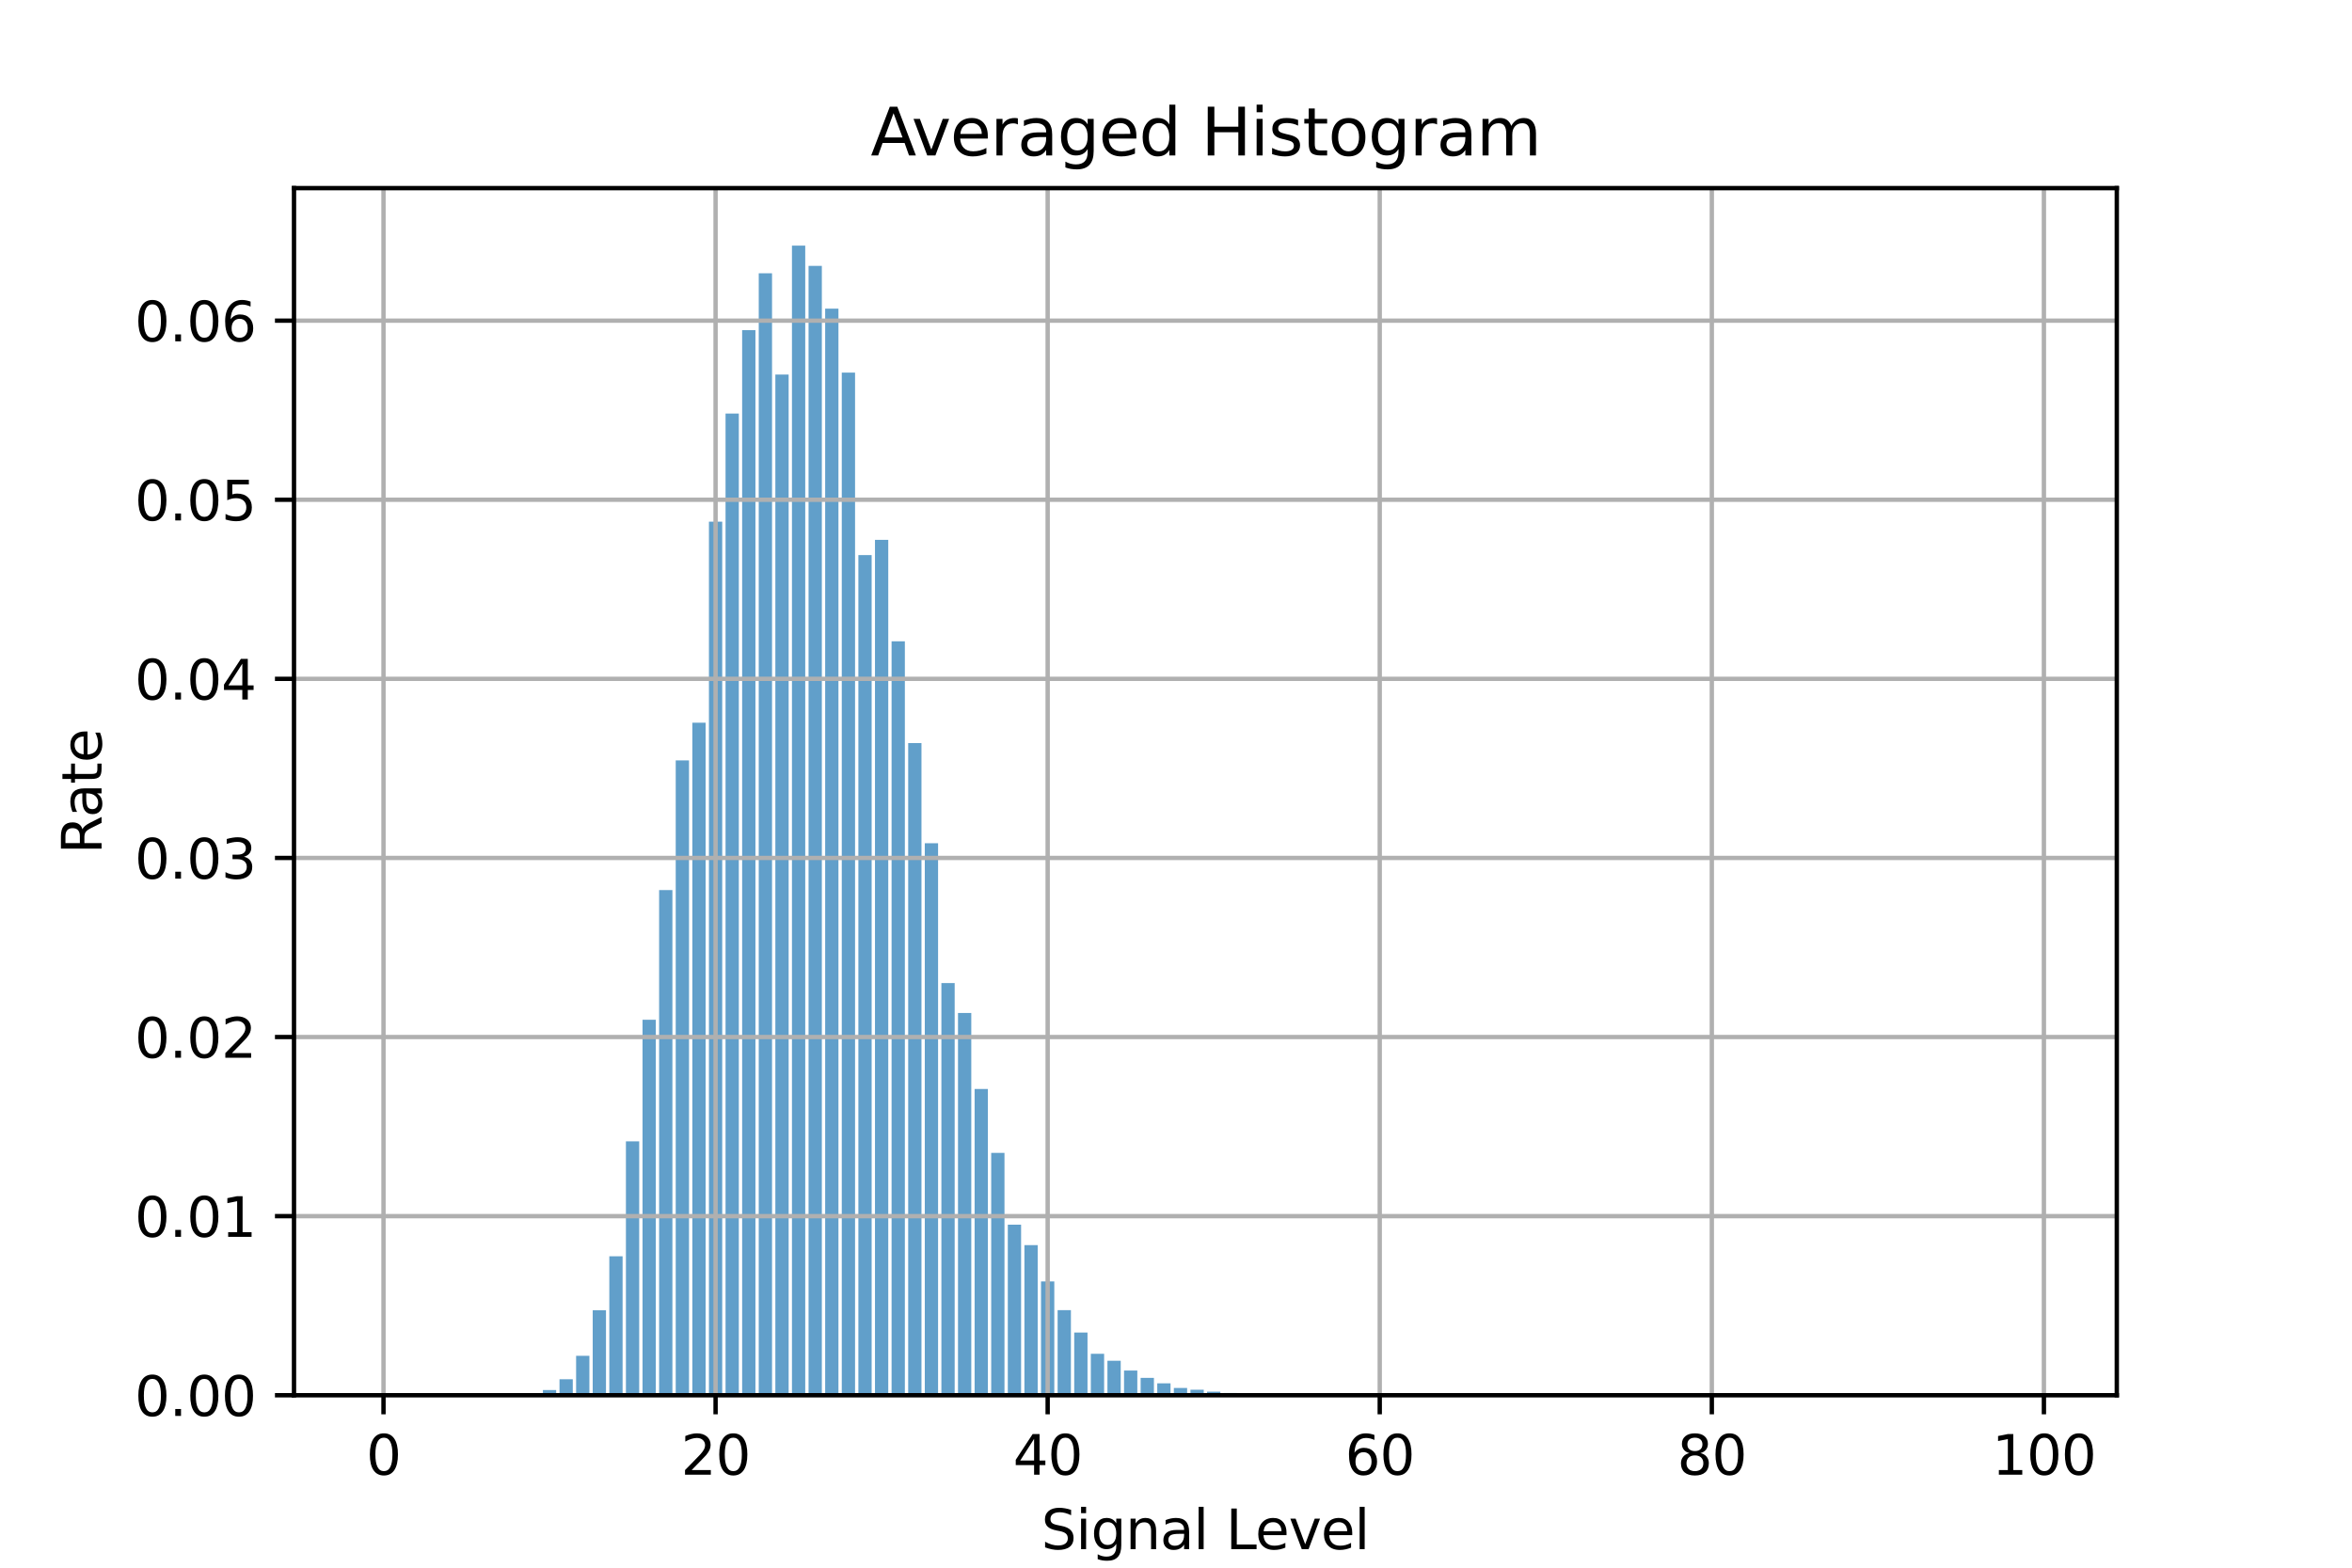 <?xml version="1.0" encoding="utf-8" standalone="no"?>
<!DOCTYPE svg PUBLIC "-//W3C//DTD SVG 1.1//EN"
  "http://www.w3.org/Graphics/SVG/1.1/DTD/svg11.dtd">
<svg xmlns:xlink="http://www.w3.org/1999/xlink" width="432pt" height="288pt" viewBox="0 0 432 288" xmlns="http://www.w3.org/2000/svg" version="1.1">
 <defs>
  <style type="text/css">*{stroke-linejoin: round; stroke-linecap: butt}</style>
 </defs>
 <g id="figure_1">
  <g id="patch_1">
   <path d="M 0 288 
L 432 288 
L 432 0 
L 0 0 
z
" style="fill: #ffffff"/>
  </g>
  <g id="axes_1">
   <g id="patch_2">
    <path d="M 54 256.32 
L 388.8 256.32 
L 388.8 34.56 
L 54 34.56 
z
" style="fill: #ffffff"/>
   </g>
   <g id="patch_3">
    <path d="M 69.218 256.32 
L 71.658 256.32 
L 71.658 256.32 
L 69.218 256.32 
z
" clip-path="url(#p50da5d1c3e)" style="fill: #1f77b4; opacity: 0.7"/>
   </g>
   <g id="patch_4">
    <path d="M 72.268 256.32 
L 74.708 256.32 
L 74.708 256.32 
L 72.268 256.32 
z
" clip-path="url(#p50da5d1c3e)" style="fill: #1f77b4; opacity: 0.7"/>
   </g>
   <g id="patch_5">
    <path d="M 75.318 256.32 
L 77.757 256.32 
L 77.757 256.32 
L 75.318 256.32 
z
" clip-path="url(#p50da5d1c3e)" style="fill: #1f77b4; opacity: 0.7"/>
   </g>
   <g id="patch_6">
    <path d="M 78.367 256.32 
L 80.807 256.32 
L 80.807 256.32 
L 78.367 256.32 
z
" clip-path="url(#p50da5d1c3e)" style="fill: #1f77b4; opacity: 0.7"/>
   </g>
   <g id="patch_7">
    <path d="M 81.417 256.32 
L 83.857 256.32 
L 83.857 256.32 
L 81.417 256.32 
z
" clip-path="url(#p50da5d1c3e)" style="fill: #1f77b4; opacity: 0.7"/>
   </g>
   <g id="patch_8">
    <path d="M 84.467 256.32 
L 86.907 256.32 
L 86.907 256.32 
L 84.467 256.32 
z
" clip-path="url(#p50da5d1c3e)" style="fill: #1f77b4; opacity: 0.7"/>
   </g>
   <g id="patch_9">
    <path d="M 87.517 256.32 
L 89.956 256.32 
L 89.956 256.32 
L 87.517 256.32 
z
" clip-path="url(#p50da5d1c3e)" style="fill: #1f77b4; opacity: 0.7"/>
   </g>
   <g id="patch_10">
    <path d="M 90.566 256.32 
L 93.006 256.32 
L 93.006 256.318 
L 90.566 256.318 
z
" clip-path="url(#p50da5d1c3e)" style="fill: #1f77b4; opacity: 0.7"/>
   </g>
   <g id="patch_11">
    <path d="M 93.616 256.32 
L 96.056 256.32 
L 96.056 256.285 
L 93.616 256.285 
z
" clip-path="url(#p50da5d1c3e)" style="fill: #1f77b4; opacity: 0.7"/>
   </g>
   <g id="patch_12">
    <path d="M 96.666 256.32 
L 99.106 256.32 
L 99.106 256.125 
L 96.666 256.125 
z
" clip-path="url(#p50da5d1c3e)" style="fill: #1f77b4; opacity: 0.7"/>
   </g>
   <g id="patch_13">
    <path d="M 99.716 256.32 
L 102.155 256.32 
L 102.155 255.364 
L 99.716 255.364 
z
" clip-path="url(#p50da5d1c3e)" style="fill: #1f77b4; opacity: 0.7"/>
   </g>
   <g id="patch_14">
    <path d="M 102.765 256.32 
L 105.205 256.32 
L 105.205 253.386 
L 102.765 253.386 
z
" clip-path="url(#p50da5d1c3e)" style="fill: #1f77b4; opacity: 0.7"/>
   </g>
   <g id="patch_15">
    <path d="M 105.815 256.32 
L 108.255 256.32 
L 108.255 249.07 
L 105.815 249.07 
z
" clip-path="url(#p50da5d1c3e)" style="fill: #1f77b4; opacity: 0.7"/>
   </g>
   <g id="patch_16">
    <path d="M 108.865 256.32 
L 111.305 256.32 
L 111.305 240.708 
L 108.865 240.708 
z
" clip-path="url(#p50da5d1c3e)" style="fill: #1f77b4; opacity: 0.7"/>
   </g>
   <g id="patch_17">
    <path d="M 111.914 256.32 
L 114.354 256.32 
L 114.354 230.793 
L 111.914 230.793 
z
" clip-path="url(#p50da5d1c3e)" style="fill: #1f77b4; opacity: 0.7"/>
   </g>
   <g id="patch_18">
    <path d="M 114.964 256.32 
L 117.404 256.32 
L 117.404 209.677 
L 114.964 209.677 
z
" clip-path="url(#p50da5d1c3e)" style="fill: #1f77b4; opacity: 0.7"/>
   </g>
   <g id="patch_19">
    <path d="M 118.014 256.32 
L 120.454 256.32 
L 120.454 187.334 
L 118.014 187.334 
z
" clip-path="url(#p50da5d1c3e)" style="fill: #1f77b4; opacity: 0.7"/>
   </g>
   <g id="patch_20">
    <path d="M 121.064 256.32 
L 123.503 256.32 
L 123.503 163.514 
L 121.064 163.514 
z
" clip-path="url(#p50da5d1c3e)" style="fill: #1f77b4; opacity: 0.7"/>
   </g>
   <g id="patch_21">
    <path d="M 124.113 256.32 
L 126.553 256.32 
L 126.553 139.687 
L 124.113 139.687 
z
" clip-path="url(#p50da5d1c3e)" style="fill: #1f77b4; opacity: 0.7"/>
   </g>
   <g id="patch_22">
    <path d="M 127.163 256.32 
L 129.603 256.32 
L 129.603 132.769 
L 127.163 132.769 
z
" clip-path="url(#p50da5d1c3e)" style="fill: #1f77b4; opacity: 0.7"/>
   </g>
   <g id="patch_23">
    <path d="M 130.213 256.32 
L 132.653 256.32 
L 132.653 95.834 
L 130.213 95.834 
z
" clip-path="url(#p50da5d1c3e)" style="fill: #1f77b4; opacity: 0.7"/>
   </g>
   <g id="patch_24">
    <path d="M 133.263 256.32 
L 135.702 256.32 
L 135.702 75.969 
L 133.263 75.969 
z
" clip-path="url(#p50da5d1c3e)" style="fill: #1f77b4; opacity: 0.7"/>
   </g>
   <g id="patch_25">
    <path d="M 136.312 256.32 
L 138.752 256.32 
L 138.752 60.649 
L 136.312 60.649 
z
" clip-path="url(#p50da5d1c3e)" style="fill: #1f77b4; opacity: 0.7"/>
   </g>
   <g id="patch_26">
    <path d="M 139.362 256.32 
L 141.802 256.32 
L 141.802 50.206 
L 139.362 50.206 
z
" clip-path="url(#p50da5d1c3e)" style="fill: #1f77b4; opacity: 0.7"/>
   </g>
   <g id="patch_27">
    <path d="M 142.412 256.32 
L 144.852 256.32 
L 144.852 68.814 
L 142.412 68.814 
z
" clip-path="url(#p50da5d1c3e)" style="fill: #1f77b4; opacity: 0.7"/>
   </g>
   <g id="patch_28">
    <path d="M 145.462 256.32 
L 147.901 256.32 
L 147.901 45.12 
L 145.462 45.12 
z
" clip-path="url(#p50da5d1c3e)" style="fill: #1f77b4; opacity: 0.7"/>
   </g>
   <g id="patch_29">
    <path d="M 148.511 256.32 
L 150.951 256.32 
L 150.951 48.841 
L 148.511 48.841 
z
" clip-path="url(#p50da5d1c3e)" style="fill: #1f77b4; opacity: 0.7"/>
   </g>
   <g id="patch_30">
    <path d="M 151.561 256.32 
L 154.001 256.32 
L 154.001 56.699 
L 151.561 56.699 
z
" clip-path="url(#p50da5d1c3e)" style="fill: #1f77b4; opacity: 0.7"/>
   </g>
   <g id="patch_31">
    <path d="M 154.611 256.32 
L 157.051 256.32 
L 157.051 68.449 
L 154.611 68.449 
z
" clip-path="url(#p50da5d1c3e)" style="fill: #1f77b4; opacity: 0.7"/>
   </g>
   <g id="patch_32">
    <path d="M 157.661 256.32 
L 160.1 256.32 
L 160.1 101.98 
L 157.661 101.98 
z
" clip-path="url(#p50da5d1c3e)" style="fill: #1f77b4; opacity: 0.7"/>
   </g>
   <g id="patch_33">
    <path d="M 160.71 256.32 
L 163.15 256.32 
L 163.15 99.181 
L 160.71 99.181 
z
" clip-path="url(#p50da5d1c3e)" style="fill: #1f77b4; opacity: 0.7"/>
   </g>
   <g id="patch_34">
    <path d="M 163.76 256.32 
L 166.2 256.32 
L 166.2 117.818 
L 163.76 117.818 
z
" clip-path="url(#p50da5d1c3e)" style="fill: #1f77b4; opacity: 0.7"/>
   </g>
   <g id="patch_35">
    <path d="M 166.81 256.32 
L 169.25 256.32 
L 169.25 136.509 
L 166.81 136.509 
z
" clip-path="url(#p50da5d1c3e)" style="fill: #1f77b4; opacity: 0.7"/>
   </g>
   <g id="patch_36">
    <path d="M 169.859 256.32 
L 172.299 256.32 
L 172.299 154.906 
L 169.859 154.906 
z
" clip-path="url(#p50da5d1c3e)" style="fill: #1f77b4; opacity: 0.7"/>
   </g>
   <g id="patch_37">
    <path d="M 172.909 256.32 
L 175.349 256.32 
L 175.349 180.594 
L 172.909 180.594 
z
" clip-path="url(#p50da5d1c3e)" style="fill: #1f77b4; opacity: 0.7"/>
   </g>
   <g id="patch_38">
    <path d="M 175.959 256.32 
L 178.399 256.32 
L 178.399 186.094 
L 175.959 186.094 
z
" clip-path="url(#p50da5d1c3e)" style="fill: #1f77b4; opacity: 0.7"/>
   </g>
   <g id="patch_39">
    <path d="M 179.009 256.32 
L 181.448 256.32 
L 181.448 200.054 
L 179.009 200.054 
z
" clip-path="url(#p50da5d1c3e)" style="fill: #1f77b4; opacity: 0.7"/>
   </g>
   <g id="patch_40">
    <path d="M 182.058 256.32 
L 184.498 256.32 
L 184.498 211.798 
L 182.058 211.798 
z
" clip-path="url(#p50da5d1c3e)" style="fill: #1f77b4; opacity: 0.7"/>
   </g>
   <g id="patch_41">
    <path d="M 185.108 256.32 
L 187.548 256.32 
L 187.548 224.988 
L 185.108 224.988 
z
" clip-path="url(#p50da5d1c3e)" style="fill: #1f77b4; opacity: 0.7"/>
   </g>
   <g id="patch_42">
    <path d="M 188.158 256.32 
L 190.598 256.32 
L 190.598 228.741 
L 188.158 228.741 
z
" clip-path="url(#p50da5d1c3e)" style="fill: #1f77b4; opacity: 0.7"/>
   </g>
   <g id="patch_43">
    <path d="M 191.208 256.32 
L 193.647 256.32 
L 193.647 235.408 
L 191.208 235.408 
z
" clip-path="url(#p50da5d1c3e)" style="fill: #1f77b4; opacity: 0.7"/>
   </g>
   <g id="patch_44">
    <path d="M 194.257 256.32 
L 196.697 256.32 
L 196.697 240.686 
L 194.257 240.686 
z
" clip-path="url(#p50da5d1c3e)" style="fill: #1f77b4; opacity: 0.7"/>
   </g>
   <g id="patch_45">
    <path d="M 197.307 256.32 
L 199.747 256.32 
L 199.747 244.798 
L 197.307 244.798 
z
" clip-path="url(#p50da5d1c3e)" style="fill: #1f77b4; opacity: 0.7"/>
   </g>
   <g id="patch_46">
    <path d="M 200.357 256.32 
L 202.797 256.32 
L 202.797 248.707 
L 200.357 248.707 
z
" clip-path="url(#p50da5d1c3e)" style="fill: #1f77b4; opacity: 0.7"/>
   </g>
   <g id="patch_47">
    <path d="M 203.407 256.32 
L 205.846 256.32 
L 205.846 249.988 
L 203.407 249.988 
z
" clip-path="url(#p50da5d1c3e)" style="fill: #1f77b4; opacity: 0.7"/>
   </g>
   <g id="patch_48">
    <path d="M 206.456 256.32 
L 208.896 256.32 
L 208.896 251.784 
L 206.456 251.784 
z
" clip-path="url(#p50da5d1c3e)" style="fill: #1f77b4; opacity: 0.7"/>
   </g>
   <g id="patch_49">
    <path d="M 209.506 256.32 
L 211.946 256.32 
L 211.946 253.125 
L 209.506 253.125 
z
" clip-path="url(#p50da5d1c3e)" style="fill: #1f77b4; opacity: 0.7"/>
   </g>
   <g id="patch_50">
    <path d="M 212.556 256.32 
L 214.996 256.32 
L 214.996 254.129 
L 212.556 254.129 
z
" clip-path="url(#p50da5d1c3e)" style="fill: #1f77b4; opacity: 0.7"/>
   </g>
   <g id="patch_51">
    <path d="M 215.606 256.32 
L 218.045 256.32 
L 218.045 254.981 
L 215.606 254.981 
z
" clip-path="url(#p50da5d1c3e)" style="fill: #1f77b4; opacity: 0.7"/>
   </g>
   <g id="patch_52">
    <path d="M 218.655 256.32 
L 221.095 256.32 
L 221.095 255.305 
L 218.655 255.305 
z
" clip-path="url(#p50da5d1c3e)" style="fill: #1f77b4; opacity: 0.7"/>
   </g>
   <g id="patch_53">
    <path d="M 221.705 256.32 
L 224.145 256.32 
L 224.145 255.666 
L 221.705 255.666 
z
" clip-path="url(#p50da5d1c3e)" style="fill: #1f77b4; opacity: 0.7"/>
   </g>
   <g id="patch_54">
    <path d="M 224.755 256.32 
L 227.194 256.32 
L 227.194 255.905 
L 224.755 255.905 
z
" clip-path="url(#p50da5d1c3e)" style="fill: #1f77b4; opacity: 0.7"/>
   </g>
   <g id="patch_55">
    <path d="M 227.804 256.32 
L 230.244 256.32 
L 230.244 256.067 
L 227.804 256.067 
z
" clip-path="url(#p50da5d1c3e)" style="fill: #1f77b4; opacity: 0.7"/>
   </g>
   <g id="patch_56">
    <path d="M 230.854 256.32 
L 233.294 256.32 
L 233.294 256.183 
L 230.854 256.183 
z
" clip-path="url(#p50da5d1c3e)" style="fill: #1f77b4; opacity: 0.7"/>
   </g>
   <g id="patch_57">
    <path d="M 233.904 256.32 
L 236.344 256.32 
L 236.344 256.225 
L 233.904 256.225 
z
" clip-path="url(#p50da5d1c3e)" style="fill: #1f77b4; opacity: 0.7"/>
   </g>
   <g id="patch_58">
    <path d="M 236.954 256.32 
L 239.393 256.32 
L 239.393 256.267 
L 236.954 256.267 
z
" clip-path="url(#p50da5d1c3e)" style="fill: #1f77b4; opacity: 0.7"/>
   </g>
   <g id="patch_59">
    <path d="M 240.003 256.32 
L 242.443 256.32 
L 242.443 256.291 
L 240.003 256.291 
z
" clip-path="url(#p50da5d1c3e)" style="fill: #1f77b4; opacity: 0.7"/>
   </g>
   <g id="patch_60">
    <path d="M 243.053 256.32 
L 245.493 256.32 
L 245.493 256.305 
L 243.053 256.305 
z
" clip-path="url(#p50da5d1c3e)" style="fill: #1f77b4; opacity: 0.7"/>
   </g>
   <g id="patch_61">
    <path d="M 246.103 256.32 
L 248.543 256.32 
L 248.543 256.313 
L 246.103 256.313 
z
" clip-path="url(#p50da5d1c3e)" style="fill: #1f77b4; opacity: 0.7"/>
   </g>
   <g id="patch_62">
    <path d="M 249.153 256.32 
L 251.592 256.32 
L 251.592 256.316 
L 249.153 256.316 
z
" clip-path="url(#p50da5d1c3e)" style="fill: #1f77b4; opacity: 0.7"/>
   </g>
   <g id="patch_63">
    <path d="M 252.202 256.32 
L 254.642 256.32 
L 254.642 256.318 
L 252.202 256.318 
z
" clip-path="url(#p50da5d1c3e)" style="fill: #1f77b4; opacity: 0.7"/>
   </g>
   <g id="patch_64">
    <path d="M 255.252 256.32 
L 257.692 256.32 
L 257.692 256.32 
L 255.252 256.32 
z
" clip-path="url(#p50da5d1c3e)" style="fill: #1f77b4; opacity: 0.7"/>
   </g>
   <g id="patch_65">
    <path d="M 258.302 256.32 
L 260.742 256.32 
L 260.742 256.32 
L 258.302 256.32 
z
" clip-path="url(#p50da5d1c3e)" style="fill: #1f77b4; opacity: 0.7"/>
   </g>
   <g id="patch_66">
    <path d="M 261.352 256.32 
L 263.791 256.32 
L 263.791 256.32 
L 261.352 256.32 
z
" clip-path="url(#p50da5d1c3e)" style="fill: #1f77b4; opacity: 0.7"/>
   </g>
   <g id="patch_67">
    <path d="M 264.401 256.32 
L 266.841 256.32 
L 266.841 256.32 
L 264.401 256.32 
z
" clip-path="url(#p50da5d1c3e)" style="fill: #1f77b4; opacity: 0.7"/>
   </g>
   <g id="patch_68">
    <path d="M 267.451 256.32 
L 269.891 256.32 
L 269.891 256.32 
L 267.451 256.32 
z
" clip-path="url(#p50da5d1c3e)" style="fill: #1f77b4; opacity: 0.7"/>
   </g>
   <g id="patch_69">
    <path d="M 270.501 256.32 
L 272.941 256.32 
L 272.941 256.32 
L 270.501 256.32 
z
" clip-path="url(#p50da5d1c3e)" style="fill: #1f77b4; opacity: 0.7"/>
   </g>
   <g id="patch_70">
    <path d="M 273.55 256.32 
L 275.99 256.32 
L 275.99 256.32 
L 273.55 256.32 
z
" clip-path="url(#p50da5d1c3e)" style="fill: #1f77b4; opacity: 0.7"/>
   </g>
   <g id="patch_71">
    <path d="M 276.6 256.32 
L 279.04 256.32 
L 279.04 256.32 
L 276.6 256.32 
z
" clip-path="url(#p50da5d1c3e)" style="fill: #1f77b4; opacity: 0.7"/>
   </g>
   <g id="patch_72">
    <path d="M 279.65 256.32 
L 282.09 256.32 
L 282.09 256.32 
L 279.65 256.32 
z
" clip-path="url(#p50da5d1c3e)" style="fill: #1f77b4; opacity: 0.7"/>
   </g>
   <g id="patch_73">
    <path d="M 282.7 256.32 
L 285.139 256.32 
L 285.139 256.32 
L 282.7 256.32 
z
" clip-path="url(#p50da5d1c3e)" style="fill: #1f77b4; opacity: 0.7"/>
   </g>
   <g id="patch_74">
    <path d="M 285.749 256.32 
L 288.189 256.32 
L 288.189 256.32 
L 285.749 256.32 
z
" clip-path="url(#p50da5d1c3e)" style="fill: #1f77b4; opacity: 0.7"/>
   </g>
   <g id="patch_75">
    <path d="M 288.799 256.32 
L 291.239 256.32 
L 291.239 256.32 
L 288.799 256.32 
z
" clip-path="url(#p50da5d1c3e)" style="fill: #1f77b4; opacity: 0.7"/>
   </g>
   <g id="patch_76">
    <path d="M 291.849 256.32 
L 294.289 256.32 
L 294.289 256.32 
L 291.849 256.32 
z
" clip-path="url(#p50da5d1c3e)" style="fill: #1f77b4; opacity: 0.7"/>
   </g>
   <g id="patch_77">
    <path d="M 294.899 256.32 
L 297.338 256.32 
L 297.338 256.32 
L 294.899 256.32 
z
" clip-path="url(#p50da5d1c3e)" style="fill: #1f77b4; opacity: 0.7"/>
   </g>
   <g id="patch_78">
    <path d="M 297.948 256.32 
L 300.388 256.32 
L 300.388 256.32 
L 297.948 256.32 
z
" clip-path="url(#p50da5d1c3e)" style="fill: #1f77b4; opacity: 0.7"/>
   </g>
   <g id="patch_79">
    <path d="M 300.998 256.32 
L 303.438 256.32 
L 303.438 256.32 
L 300.998 256.32 
z
" clip-path="url(#p50da5d1c3e)" style="fill: #1f77b4; opacity: 0.7"/>
   </g>
   <g id="patch_80">
    <path d="M 304.048 256.32 
L 306.488 256.32 
L 306.488 256.32 
L 304.048 256.32 
z
" clip-path="url(#p50da5d1c3e)" style="fill: #1f77b4; opacity: 0.7"/>
   </g>
   <g id="patch_81">
    <path d="M 307.098 256.32 
L 309.537 256.32 
L 309.537 256.32 
L 307.098 256.32 
z
" clip-path="url(#p50da5d1c3e)" style="fill: #1f77b4; opacity: 0.7"/>
   </g>
   <g id="patch_82">
    <path d="M 310.147 256.32 
L 312.587 256.32 
L 312.587 256.32 
L 310.147 256.32 
z
" clip-path="url(#p50da5d1c3e)" style="fill: #1f77b4; opacity: 0.7"/>
   </g>
   <g id="patch_83">
    <path d="M 313.197 256.32 
L 315.637 256.32 
L 315.637 256.32 
L 313.197 256.32 
z
" clip-path="url(#p50da5d1c3e)" style="fill: #1f77b4; opacity: 0.7"/>
   </g>
   <g id="patch_84">
    <path d="M 316.247 256.32 
L 318.687 256.32 
L 318.687 256.32 
L 316.247 256.32 
z
" clip-path="url(#p50da5d1c3e)" style="fill: #1f77b4; opacity: 0.7"/>
   </g>
   <g id="patch_85">
    <path d="M 319.297 256.32 
L 321.736 256.32 
L 321.736 256.32 
L 319.297 256.32 
z
" clip-path="url(#p50da5d1c3e)" style="fill: #1f77b4; opacity: 0.7"/>
   </g>
   <g id="patch_86">
    <path d="M 322.346 256.32 
L 324.786 256.32 
L 324.786 256.32 
L 322.346 256.32 
z
" clip-path="url(#p50da5d1c3e)" style="fill: #1f77b4; opacity: 0.7"/>
   </g>
   <g id="patch_87">
    <path d="M 325.396 256.32 
L 327.836 256.32 
L 327.836 256.32 
L 325.396 256.32 
z
" clip-path="url(#p50da5d1c3e)" style="fill: #1f77b4; opacity: 0.7"/>
   </g>
   <g id="patch_88">
    <path d="M 328.446 256.32 
L 330.886 256.32 
L 330.886 256.32 
L 328.446 256.32 
z
" clip-path="url(#p50da5d1c3e)" style="fill: #1f77b4; opacity: 0.7"/>
   </g>
   <g id="patch_89">
    <path d="M 331.495 256.32 
L 333.935 256.32 
L 333.935 256.32 
L 331.495 256.32 
z
" clip-path="url(#p50da5d1c3e)" style="fill: #1f77b4; opacity: 0.7"/>
   </g>
   <g id="patch_90">
    <path d="M 334.545 256.32 
L 336.985 256.32 
L 336.985 256.32 
L 334.545 256.32 
z
" clip-path="url(#p50da5d1c3e)" style="fill: #1f77b4; opacity: 0.7"/>
   </g>
   <g id="patch_91">
    <path d="M 337.595 256.32 
L 340.035 256.32 
L 340.035 256.32 
L 337.595 256.32 
z
" clip-path="url(#p50da5d1c3e)" style="fill: #1f77b4; opacity: 0.7"/>
   </g>
   <g id="patch_92">
    <path d="M 340.645 256.32 
L 343.084 256.32 
L 343.084 256.32 
L 340.645 256.32 
z
" clip-path="url(#p50da5d1c3e)" style="fill: #1f77b4; opacity: 0.7"/>
   </g>
   <g id="patch_93">
    <path d="M 343.694 256.32 
L 346.134 256.32 
L 346.134 256.32 
L 343.694 256.32 
z
" clip-path="url(#p50da5d1c3e)" style="fill: #1f77b4; opacity: 0.7"/>
   </g>
   <g id="patch_94">
    <path d="M 346.744 256.32 
L 349.184 256.32 
L 349.184 256.32 
L 346.744 256.32 
z
" clip-path="url(#p50da5d1c3e)" style="fill: #1f77b4; opacity: 0.7"/>
   </g>
   <g id="patch_95">
    <path d="M 349.794 256.32 
L 352.234 256.32 
L 352.234 256.32 
L 349.794 256.32 
z
" clip-path="url(#p50da5d1c3e)" style="fill: #1f77b4; opacity: 0.7"/>
   </g>
   <g id="patch_96">
    <path d="M 352.844 256.32 
L 355.283 256.32 
L 355.283 256.32 
L 352.844 256.32 
z
" clip-path="url(#p50da5d1c3e)" style="fill: #1f77b4; opacity: 0.7"/>
   </g>
   <g id="patch_97">
    <path d="M 355.893 256.32 
L 358.333 256.32 
L 358.333 256.32 
L 355.893 256.32 
z
" clip-path="url(#p50da5d1c3e)" style="fill: #1f77b4; opacity: 0.7"/>
   </g>
   <g id="patch_98">
    <path d="M 358.943 256.32 
L 361.383 256.32 
L 361.383 256.32 
L 358.943 256.32 
z
" clip-path="url(#p50da5d1c3e)" style="fill: #1f77b4; opacity: 0.7"/>
   </g>
   <g id="patch_99">
    <path d="M 361.993 256.32 
L 364.433 256.32 
L 364.433 256.32 
L 361.993 256.32 
z
" clip-path="url(#p50da5d1c3e)" style="fill: #1f77b4; opacity: 0.7"/>
   </g>
   <g id="patch_100">
    <path d="M 365.043 256.32 
L 367.482 256.32 
L 367.482 256.32 
L 365.043 256.32 
z
" clip-path="url(#p50da5d1c3e)" style="fill: #1f77b4; opacity: 0.7"/>
   </g>
   <g id="patch_101">
    <path d="M 368.092 256.32 
L 370.532 256.32 
L 370.532 256.32 
L 368.092 256.32 
z
" clip-path="url(#p50da5d1c3e)" style="fill: #1f77b4; opacity: 0.7"/>
   </g>
   <g id="patch_102">
    <path d="M 371.142 256.32 
L 373.582 256.32 
L 373.582 256.32 
L 371.142 256.32 
z
" clip-path="url(#p50da5d1c3e)" style="fill: #1f77b4; opacity: 0.7"/>
   </g>
   <g id="matplotlib.axis_1">
    <g id="xtick_1">
     <g id="line2d_1">
      <path d="M 70.438 256.32 
L 70.438 34.56 
" clip-path="url(#p50da5d1c3e)" style="fill: none; stroke: #b0b0b0; stroke-width: 0.8; stroke-linecap: square"/>
     </g>
     <g id="line2d_2">
      <defs>
       <path id="m333c0f44e5" d="M 0 0 
L 0 3.5 
" style="stroke: #000000; stroke-width: 0.8"/>
      </defs>
      <g>
       <use xlink:href="#m333c0f44e5" x="70.438" y="256.32" style="stroke: #000000; stroke-width: 0.8"/>
      </g>
     </g>
     <g id="text_1">
      <!-- 0 -->
      <g transform="translate(67.257 270.918) scale(0.1 -0.1)">
       <defs>
        <path id="DejaVuSans-30" d="M 2034 4250 
Q 1547 4250 1301 3770 
Q 1056 3291 1056 2328 
Q 1056 1369 1301 889 
Q 1547 409 2034 409 
Q 2525 409 2770 889 
Q 3016 1369 3016 2328 
Q 3016 3291 2770 3770 
Q 2525 4250 2034 4250 
z
M 2034 4750 
Q 2819 4750 3233 4129 
Q 3647 3509 3647 2328 
Q 3647 1150 3233 529 
Q 2819 -91 2034 -91 
Q 1250 -91 836 529 
Q 422 1150 422 2328 
Q 422 3509 836 4129 
Q 1250 4750 2034 4750 
z
" transform="scale(0.016)"/>
       </defs>
       <use xlink:href="#DejaVuSans-30"/>
      </g>
     </g>
    </g>
    <g id="xtick_2">
     <g id="line2d_3">
      <path d="M 131.433 256.32 
L 131.433 34.56 
" clip-path="url(#p50da5d1c3e)" style="fill: none; stroke: #b0b0b0; stroke-width: 0.8; stroke-linecap: square"/>
     </g>
     <g id="line2d_4">
      <g>
       <use xlink:href="#m333c0f44e5" x="131.433" y="256.32" style="stroke: #000000; stroke-width: 0.8"/>
      </g>
     </g>
     <g id="text_2">
      <!-- 20 -->
      <g transform="translate(125.07 270.918) scale(0.1 -0.1)">
       <defs>
        <path id="DejaVuSans-32" d="M 1228 531 
L 3431 531 
L 3431 0 
L 469 0 
L 469 531 
Q 828 903 1448 1529 
Q 2069 2156 2228 2338 
Q 2531 2678 2651 2914 
Q 2772 3150 2772 3378 
Q 2772 3750 2511 3984 
Q 2250 4219 1831 4219 
Q 1534 4219 1204 4116 
Q 875 4013 500 3803 
L 500 4441 
Q 881 4594 1212 4672 
Q 1544 4750 1819 4750 
Q 2544 4750 2975 4387 
Q 3406 4025 3406 3419 
Q 3406 3131 3298 2873 
Q 3191 2616 2906 2266 
Q 2828 2175 2409 1742 
Q 1991 1309 1228 531 
z
" transform="scale(0.016)"/>
       </defs>
       <use xlink:href="#DejaVuSans-32"/>
       <use xlink:href="#DejaVuSans-30" x="63.623"/>
      </g>
     </g>
    </g>
    <g id="xtick_3">
     <g id="line2d_5">
      <path d="M 192.428 256.32 
L 192.428 34.56 
" clip-path="url(#p50da5d1c3e)" style="fill: none; stroke: #b0b0b0; stroke-width: 0.8; stroke-linecap: square"/>
     </g>
     <g id="line2d_6">
      <g>
       <use xlink:href="#m333c0f44e5" x="192.428" y="256.32" style="stroke: #000000; stroke-width: 0.8"/>
      </g>
     </g>
     <g id="text_3">
      <!-- 40 -->
      <g transform="translate(186.065 270.918) scale(0.1 -0.1)">
       <defs>
        <path id="DejaVuSans-34" d="M 2419 4116 
L 825 1625 
L 2419 1625 
L 2419 4116 
z
M 2253 4666 
L 3047 4666 
L 3047 1625 
L 3713 1625 
L 3713 1100 
L 3047 1100 
L 3047 0 
L 2419 0 
L 2419 1100 
L 313 1100 
L 313 1709 
L 2253 4666 
z
" transform="scale(0.016)"/>
       </defs>
       <use xlink:href="#DejaVuSans-34"/>
       <use xlink:href="#DejaVuSans-30" x="63.623"/>
      </g>
     </g>
    </g>
    <g id="xtick_4">
     <g id="line2d_7">
      <path d="M 253.422 256.32 
L 253.422 34.56 
" clip-path="url(#p50da5d1c3e)" style="fill: none; stroke: #b0b0b0; stroke-width: 0.8; stroke-linecap: square"/>
     </g>
     <g id="line2d_8">
      <g>
       <use xlink:href="#m333c0f44e5" x="253.422" y="256.32" style="stroke: #000000; stroke-width: 0.8"/>
      </g>
     </g>
     <g id="text_4">
      <!-- 60 -->
      <g transform="translate(247.06 270.918) scale(0.1 -0.1)">
       <defs>
        <path id="DejaVuSans-36" d="M 2113 2584 
Q 1688 2584 1439 2293 
Q 1191 2003 1191 1497 
Q 1191 994 1439 701 
Q 1688 409 2113 409 
Q 2538 409 2786 701 
Q 3034 994 3034 1497 
Q 3034 2003 2786 2293 
Q 2538 2584 2113 2584 
z
M 3366 4563 
L 3366 3988 
Q 3128 4100 2886 4159 
Q 2644 4219 2406 4219 
Q 1781 4219 1451 3797 
Q 1122 3375 1075 2522 
Q 1259 2794 1537 2939 
Q 1816 3084 2150 3084 
Q 2853 3084 3261 2657 
Q 3669 2231 3669 1497 
Q 3669 778 3244 343 
Q 2819 -91 2113 -91 
Q 1303 -91 875 529 
Q 447 1150 447 2328 
Q 447 3434 972 4092 
Q 1497 4750 2381 4750 
Q 2619 4750 2861 4703 
Q 3103 4656 3366 4563 
z
" transform="scale(0.016)"/>
       </defs>
       <use xlink:href="#DejaVuSans-36"/>
       <use xlink:href="#DejaVuSans-30" x="63.623"/>
      </g>
     </g>
    </g>
    <g id="xtick_5">
     <g id="line2d_9">
      <path d="M 314.417 256.32 
L 314.417 34.56 
" clip-path="url(#p50da5d1c3e)" style="fill: none; stroke: #b0b0b0; stroke-width: 0.8; stroke-linecap: square"/>
     </g>
     <g id="line2d_10">
      <g>
       <use xlink:href="#m333c0f44e5" x="314.417" y="256.32" style="stroke: #000000; stroke-width: 0.8"/>
      </g>
     </g>
     <g id="text_5">
      <!-- 80 -->
      <g transform="translate(308.054 270.918) scale(0.1 -0.1)">
       <defs>
        <path id="DejaVuSans-38" d="M 2034 2216 
Q 1584 2216 1326 1975 
Q 1069 1734 1069 1313 
Q 1069 891 1326 650 
Q 1584 409 2034 409 
Q 2484 409 2743 651 
Q 3003 894 3003 1313 
Q 3003 1734 2745 1975 
Q 2488 2216 2034 2216 
z
M 1403 2484 
Q 997 2584 770 2862 
Q 544 3141 544 3541 
Q 544 4100 942 4425 
Q 1341 4750 2034 4750 
Q 2731 4750 3128 4425 
Q 3525 4100 3525 3541 
Q 3525 3141 3298 2862 
Q 3072 2584 2669 2484 
Q 3125 2378 3379 2068 
Q 3634 1759 3634 1313 
Q 3634 634 3220 271 
Q 2806 -91 2034 -91 
Q 1263 -91 848 271 
Q 434 634 434 1313 
Q 434 1759 690 2068 
Q 947 2378 1403 2484 
z
M 1172 3481 
Q 1172 3119 1398 2916 
Q 1625 2713 2034 2713 
Q 2441 2713 2670 2916 
Q 2900 3119 2900 3481 
Q 2900 3844 2670 4047 
Q 2441 4250 2034 4250 
Q 1625 4250 1398 4047 
Q 1172 3844 1172 3481 
z
" transform="scale(0.016)"/>
       </defs>
       <use xlink:href="#DejaVuSans-38"/>
       <use xlink:href="#DejaVuSans-30" x="63.623"/>
      </g>
     </g>
    </g>
    <g id="xtick_6">
     <g id="line2d_11">
      <path d="M 375.412 256.32 
L 375.412 34.56 
" clip-path="url(#p50da5d1c3e)" style="fill: none; stroke: #b0b0b0; stroke-width: 0.8; stroke-linecap: square"/>
     </g>
     <g id="line2d_12">
      <g>
       <use xlink:href="#m333c0f44e5" x="375.412" y="256.32" style="stroke: #000000; stroke-width: 0.8"/>
      </g>
     </g>
     <g id="text_6">
      <!-- 100 -->
      <g transform="translate(365.868 270.918) scale(0.1 -0.1)">
       <defs>
        <path id="DejaVuSans-31" d="M 794 531 
L 1825 531 
L 1825 4091 
L 703 3866 
L 703 4441 
L 1819 4666 
L 2450 4666 
L 2450 531 
L 3481 531 
L 3481 0 
L 794 0 
L 794 531 
z
" transform="scale(0.016)"/>
       </defs>
       <use xlink:href="#DejaVuSans-31"/>
       <use xlink:href="#DejaVuSans-30" x="63.623"/>
       <use xlink:href="#DejaVuSans-30" x="127.246"/>
      </g>
     </g>
    </g>
    <g id="text_7">
     <!-- Signal Level -->
     <g transform="translate(191.252 284.597) scale(0.1 -0.1)">
      <defs>
       <path id="DejaVuSans-53" d="M 3425 4513 
L 3425 3897 
Q 3066 4069 2747 4153 
Q 2428 4238 2131 4238 
Q 1616 4238 1336 4038 
Q 1056 3838 1056 3469 
Q 1056 3159 1242 3001 
Q 1428 2844 1947 2747 
L 2328 2669 
Q 3034 2534 3370 2195 
Q 3706 1856 3706 1288 
Q 3706 609 3251 259 
Q 2797 -91 1919 -91 
Q 1588 -91 1214 -16 
Q 841 59 441 206 
L 441 856 
Q 825 641 1194 531 
Q 1563 422 1919 422 
Q 2459 422 2753 634 
Q 3047 847 3047 1241 
Q 3047 1584 2836 1778 
Q 2625 1972 2144 2069 
L 1759 2144 
Q 1053 2284 737 2584 
Q 422 2884 422 3419 
Q 422 4038 858 4394 
Q 1294 4750 2059 4750 
Q 2388 4750 2728 4690 
Q 3069 4631 3425 4513 
z
" transform="scale(0.016)"/>
       <path id="DejaVuSans-69" d="M 603 3500 
L 1178 3500 
L 1178 0 
L 603 0 
L 603 3500 
z
M 603 4863 
L 1178 4863 
L 1178 4134 
L 603 4134 
L 603 4863 
z
" transform="scale(0.016)"/>
       <path id="DejaVuSans-67" d="M 2906 1791 
Q 2906 2416 2648 2759 
Q 2391 3103 1925 3103 
Q 1463 3103 1205 2759 
Q 947 2416 947 1791 
Q 947 1169 1205 825 
Q 1463 481 1925 481 
Q 2391 481 2648 825 
Q 2906 1169 2906 1791 
z
M 3481 434 
Q 3481 -459 3084 -895 
Q 2688 -1331 1869 -1331 
Q 1566 -1331 1297 -1286 
Q 1028 -1241 775 -1147 
L 775 -588 
Q 1028 -725 1275 -790 
Q 1522 -856 1778 -856 
Q 2344 -856 2625 -561 
Q 2906 -266 2906 331 
L 2906 616 
Q 2728 306 2450 153 
Q 2172 0 1784 0 
Q 1141 0 747 490 
Q 353 981 353 1791 
Q 353 2603 747 3093 
Q 1141 3584 1784 3584 
Q 2172 3584 2450 3431 
Q 2728 3278 2906 2969 
L 2906 3500 
L 3481 3500 
L 3481 434 
z
" transform="scale(0.016)"/>
       <path id="DejaVuSans-6e" d="M 3513 2113 
L 3513 0 
L 2938 0 
L 2938 2094 
Q 2938 2591 2744 2837 
Q 2550 3084 2163 3084 
Q 1697 3084 1428 2787 
Q 1159 2491 1159 1978 
L 1159 0 
L 581 0 
L 581 3500 
L 1159 3500 
L 1159 2956 
Q 1366 3272 1645 3428 
Q 1925 3584 2291 3584 
Q 2894 3584 3203 3211 
Q 3513 2838 3513 2113 
z
" transform="scale(0.016)"/>
       <path id="DejaVuSans-61" d="M 2194 1759 
Q 1497 1759 1228 1600 
Q 959 1441 959 1056 
Q 959 750 1161 570 
Q 1363 391 1709 391 
Q 2188 391 2477 730 
Q 2766 1069 2766 1631 
L 2766 1759 
L 2194 1759 
z
M 3341 1997 
L 3341 0 
L 2766 0 
L 2766 531 
Q 2569 213 2275 61 
Q 1981 -91 1556 -91 
Q 1019 -91 701 211 
Q 384 513 384 1019 
Q 384 1609 779 1909 
Q 1175 2209 1959 2209 
L 2766 2209 
L 2766 2266 
Q 2766 2663 2505 2880 
Q 2244 3097 1772 3097 
Q 1472 3097 1187 3025 
Q 903 2953 641 2809 
L 641 3341 
Q 956 3463 1253 3523 
Q 1550 3584 1831 3584 
Q 2591 3584 2966 3190 
Q 3341 2797 3341 1997 
z
" transform="scale(0.016)"/>
       <path id="DejaVuSans-6c" d="M 603 4863 
L 1178 4863 
L 1178 0 
L 603 0 
L 603 4863 
z
" transform="scale(0.016)"/>
       <path id="DejaVuSans-20" transform="scale(0.016)"/>
       <path id="DejaVuSans-4c" d="M 628 4666 
L 1259 4666 
L 1259 531 
L 3531 531 
L 3531 0 
L 628 0 
L 628 4666 
z
" transform="scale(0.016)"/>
       <path id="DejaVuSans-65" d="M 3597 1894 
L 3597 1613 
L 953 1613 
Q 991 1019 1311 708 
Q 1631 397 2203 397 
Q 2534 397 2845 478 
Q 3156 559 3463 722 
L 3463 178 
Q 3153 47 2828 -22 
Q 2503 -91 2169 -91 
Q 1331 -91 842 396 
Q 353 884 353 1716 
Q 353 2575 817 3079 
Q 1281 3584 2069 3584 
Q 2775 3584 3186 3129 
Q 3597 2675 3597 1894 
z
M 3022 2063 
Q 3016 2534 2758 2815 
Q 2500 3097 2075 3097 
Q 1594 3097 1305 2825 
Q 1016 2553 972 2059 
L 3022 2063 
z
" transform="scale(0.016)"/>
       <path id="DejaVuSans-76" d="M 191 3500 
L 800 3500 
L 1894 563 
L 2988 3500 
L 3597 3500 
L 2284 0 
L 1503 0 
L 191 3500 
z
" transform="scale(0.016)"/>
      </defs>
      <use xlink:href="#DejaVuSans-53"/>
      <use xlink:href="#DejaVuSans-69" x="63.477"/>
      <use xlink:href="#DejaVuSans-67" x="91.26"/>
      <use xlink:href="#DejaVuSans-6e" x="154.736"/>
      <use xlink:href="#DejaVuSans-61" x="218.115"/>
      <use xlink:href="#DejaVuSans-6c" x="279.395"/>
      <use xlink:href="#DejaVuSans-20" x="307.178"/>
      <use xlink:href="#DejaVuSans-4c" x="338.965"/>
      <use xlink:href="#DejaVuSans-65" x="392.928"/>
      <use xlink:href="#DejaVuSans-76" x="454.451"/>
      <use xlink:href="#DejaVuSans-65" x="513.631"/>
      <use xlink:href="#DejaVuSans-6c" x="575.154"/>
     </g>
    </g>
   </g>
   <g id="matplotlib.axis_2">
    <g id="ytick_1">
     <g id="line2d_13">
      <path d="M 54 256.32 
L 388.8 256.32 
" clip-path="url(#p50da5d1c3e)" style="fill: none; stroke: #b0b0b0; stroke-width: 0.8; stroke-linecap: square"/>
     </g>
     <g id="line2d_14">
      <defs>
       <path id="m8d08fe2839" d="M 0 0 
L -3.5 0 
" style="stroke: #000000; stroke-width: 0.8"/>
      </defs>
      <g>
       <use xlink:href="#m8d08fe2839" x="54" y="256.32" style="stroke: #000000; stroke-width: 0.8"/>
      </g>
     </g>
     <g id="text_8">
      <!-- 0.00 -->
      <g transform="translate(24.734 260.119) scale(0.1 -0.1)">
       <defs>
        <path id="DejaVuSans-2e" d="M 684 794 
L 1344 794 
L 1344 0 
L 684 0 
L 684 794 
z
" transform="scale(0.016)"/>
       </defs>
       <use xlink:href="#DejaVuSans-30"/>
       <use xlink:href="#DejaVuSans-2e" x="63.623"/>
       <use xlink:href="#DejaVuSans-30" x="95.41"/>
       <use xlink:href="#DejaVuSans-30" x="159.033"/>
      </g>
     </g>
    </g>
    <g id="ytick_2">
     <g id="line2d_15">
      <path d="M 54 223.418 
L 388.8 223.418 
" clip-path="url(#p50da5d1c3e)" style="fill: none; stroke: #b0b0b0; stroke-width: 0.8; stroke-linecap: square"/>
     </g>
     <g id="line2d_16">
      <g>
       <use xlink:href="#m8d08fe2839" x="54" y="223.418" style="stroke: #000000; stroke-width: 0.8"/>
      </g>
     </g>
     <g id="text_9">
      <!-- 0.01 -->
      <g transform="translate(24.734 227.217) scale(0.1 -0.1)">
       <use xlink:href="#DejaVuSans-30"/>
       <use xlink:href="#DejaVuSans-2e" x="63.623"/>
       <use xlink:href="#DejaVuSans-30" x="95.41"/>
       <use xlink:href="#DejaVuSans-31" x="159.033"/>
      </g>
     </g>
    </g>
    <g id="ytick_3">
     <g id="line2d_17">
      <path d="M 54 190.515 
L 388.8 190.515 
" clip-path="url(#p50da5d1c3e)" style="fill: none; stroke: #b0b0b0; stroke-width: 0.8; stroke-linecap: square"/>
     </g>
     <g id="line2d_18">
      <g>
       <use xlink:href="#m8d08fe2839" x="54" y="190.515" style="stroke: #000000; stroke-width: 0.8"/>
      </g>
     </g>
     <g id="text_10">
      <!-- 0.02 -->
      <g transform="translate(24.734 194.314) scale(0.1 -0.1)">
       <use xlink:href="#DejaVuSans-30"/>
       <use xlink:href="#DejaVuSans-2e" x="63.623"/>
       <use xlink:href="#DejaVuSans-30" x="95.41"/>
       <use xlink:href="#DejaVuSans-32" x="159.033"/>
      </g>
     </g>
    </g>
    <g id="ytick_4">
     <g id="line2d_19">
      <path d="M 54 157.613 
L 388.8 157.613 
" clip-path="url(#p50da5d1c3e)" style="fill: none; stroke: #b0b0b0; stroke-width: 0.8; stroke-linecap: square"/>
     </g>
     <g id="line2d_20">
      <g>
       <use xlink:href="#m8d08fe2839" x="54" y="157.613" style="stroke: #000000; stroke-width: 0.8"/>
      </g>
     </g>
     <g id="text_11">
      <!-- 0.03 -->
      <g transform="translate(24.734 161.412) scale(0.1 -0.1)">
       <defs>
        <path id="DejaVuSans-33" d="M 2597 2516 
Q 3050 2419 3304 2112 
Q 3559 1806 3559 1356 
Q 3559 666 3084 287 
Q 2609 -91 1734 -91 
Q 1441 -91 1130 -33 
Q 819 25 488 141 
L 488 750 
Q 750 597 1062 519 
Q 1375 441 1716 441 
Q 2309 441 2620 675 
Q 2931 909 2931 1356 
Q 2931 1769 2642 2001 
Q 2353 2234 1838 2234 
L 1294 2234 
L 1294 2753 
L 1863 2753 
Q 2328 2753 2575 2939 
Q 2822 3125 2822 3475 
Q 2822 3834 2567 4026 
Q 2313 4219 1838 4219 
Q 1578 4219 1281 4162 
Q 984 4106 628 3988 
L 628 4550 
Q 988 4650 1302 4700 
Q 1616 4750 1894 4750 
Q 2613 4750 3031 4423 
Q 3450 4097 3450 3541 
Q 3450 3153 3228 2886 
Q 3006 2619 2597 2516 
z
" transform="scale(0.016)"/>
       </defs>
       <use xlink:href="#DejaVuSans-30"/>
       <use xlink:href="#DejaVuSans-2e" x="63.623"/>
       <use xlink:href="#DejaVuSans-30" x="95.41"/>
       <use xlink:href="#DejaVuSans-33" x="159.033"/>
      </g>
     </g>
    </g>
    <g id="ytick_5">
     <g id="line2d_21">
      <path d="M 54 124.71 
L 388.8 124.71 
" clip-path="url(#p50da5d1c3e)" style="fill: none; stroke: #b0b0b0; stroke-width: 0.8; stroke-linecap: square"/>
     </g>
     <g id="line2d_22">
      <g>
       <use xlink:href="#m8d08fe2839" x="54" y="124.71" style="stroke: #000000; stroke-width: 0.8"/>
      </g>
     </g>
     <g id="text_12">
      <!-- 0.04 -->
      <g transform="translate(24.734 128.51) scale(0.1 -0.1)">
       <use xlink:href="#DejaVuSans-30"/>
       <use xlink:href="#DejaVuSans-2e" x="63.623"/>
       <use xlink:href="#DejaVuSans-30" x="95.41"/>
       <use xlink:href="#DejaVuSans-34" x="159.033"/>
      </g>
     </g>
    </g>
    <g id="ytick_6">
     <g id="line2d_23">
      <path d="M 54 91.808 
L 388.8 91.808 
" clip-path="url(#p50da5d1c3e)" style="fill: none; stroke: #b0b0b0; stroke-width: 0.8; stroke-linecap: square"/>
     </g>
     <g id="line2d_24">
      <g>
       <use xlink:href="#m8d08fe2839" x="54" y="91.808" style="stroke: #000000; stroke-width: 0.8"/>
      </g>
     </g>
     <g id="text_13">
      <!-- 0.05 -->
      <g transform="translate(24.734 95.607) scale(0.1 -0.1)">
       <defs>
        <path id="DejaVuSans-35" d="M 691 4666 
L 3169 4666 
L 3169 4134 
L 1269 4134 
L 1269 2991 
Q 1406 3038 1543 3061 
Q 1681 3084 1819 3084 
Q 2600 3084 3056 2656 
Q 3513 2228 3513 1497 
Q 3513 744 3044 326 
Q 2575 -91 1722 -91 
Q 1428 -91 1123 -41 
Q 819 9 494 109 
L 494 744 
Q 775 591 1075 516 
Q 1375 441 1709 441 
Q 2250 441 2565 725 
Q 2881 1009 2881 1497 
Q 2881 1984 2565 2268 
Q 2250 2553 1709 2553 
Q 1456 2553 1204 2497 
Q 953 2441 691 2322 
L 691 4666 
z
" transform="scale(0.016)"/>
       </defs>
       <use xlink:href="#DejaVuSans-30"/>
       <use xlink:href="#DejaVuSans-2e" x="63.623"/>
       <use xlink:href="#DejaVuSans-30" x="95.41"/>
       <use xlink:href="#DejaVuSans-35" x="159.033"/>
      </g>
     </g>
    </g>
    <g id="ytick_7">
     <g id="line2d_25">
      <path d="M 54 58.906 
L 388.8 58.906 
" clip-path="url(#p50da5d1c3e)" style="fill: none; stroke: #b0b0b0; stroke-width: 0.8; stroke-linecap: square"/>
     </g>
     <g id="line2d_26">
      <g>
       <use xlink:href="#m8d08fe2839" x="54" y="58.906" style="stroke: #000000; stroke-width: 0.8"/>
      </g>
     </g>
     <g id="text_14">
      <!-- 0.06 -->
      <g transform="translate(24.734 62.705) scale(0.1 -0.1)">
       <use xlink:href="#DejaVuSans-30"/>
       <use xlink:href="#DejaVuSans-2e" x="63.623"/>
       <use xlink:href="#DejaVuSans-30" x="95.41"/>
       <use xlink:href="#DejaVuSans-36" x="159.033"/>
      </g>
     </g>
    </g>
    <g id="text_15">
     <!-- Rate -->
     <g transform="translate(18.655 156.903) rotate(-90) scale(0.1 -0.1)">
      <defs>
       <path id="DejaVuSans-52" d="M 2841 2188 
Q 3044 2119 3236 1894 
Q 3428 1669 3622 1275 
L 4263 0 
L 3584 0 
L 2988 1197 
Q 2756 1666 2539 1819 
Q 2322 1972 1947 1972 
L 1259 1972 
L 1259 0 
L 628 0 
L 628 4666 
L 2053 4666 
Q 2853 4666 3247 4331 
Q 3641 3997 3641 3322 
Q 3641 2881 3436 2590 
Q 3231 2300 2841 2188 
z
M 1259 4147 
L 1259 2491 
L 2053 2491 
Q 2509 2491 2742 2702 
Q 2975 2913 2975 3322 
Q 2975 3731 2742 3939 
Q 2509 4147 2053 4147 
L 1259 4147 
z
" transform="scale(0.016)"/>
       <path id="DejaVuSans-74" d="M 1172 4494 
L 1172 3500 
L 2356 3500 
L 2356 3053 
L 1172 3053 
L 1172 1153 
Q 1172 725 1289 603 
Q 1406 481 1766 481 
L 2356 481 
L 2356 0 
L 1766 0 
Q 1100 0 847 248 
Q 594 497 594 1153 
L 594 3053 
L 172 3053 
L 172 3500 
L 594 3500 
L 594 4494 
L 1172 4494 
z
" transform="scale(0.016)"/>
      </defs>
      <use xlink:href="#DejaVuSans-52"/>
      <use xlink:href="#DejaVuSans-61" x="67.232"/>
      <use xlink:href="#DejaVuSans-74" x="128.512"/>
      <use xlink:href="#DejaVuSans-65" x="167.721"/>
     </g>
    </g>
   </g>
   <g id="patch_103">
    <path d="M 54 256.32 
L 54 34.56 
" style="fill: none; stroke: #000000; stroke-width: 0.8; stroke-linejoin: miter; stroke-linecap: square"/>
   </g>
   <g id="patch_104">
    <path d="M 388.8 256.32 
L 388.8 34.56 
" style="fill: none; stroke: #000000; stroke-width: 0.8; stroke-linejoin: miter; stroke-linecap: square"/>
   </g>
   <g id="patch_105">
    <path d="M 54 256.32 
L 388.8 256.32 
" style="fill: none; stroke: #000000; stroke-width: 0.8; stroke-linejoin: miter; stroke-linecap: square"/>
   </g>
   <g id="patch_106">
    <path d="M 54 34.56 
L 388.8 34.56 
" style="fill: none; stroke: #000000; stroke-width: 0.8; stroke-linejoin: miter; stroke-linecap: square"/>
   </g>
   <g id="text_16">
    <!-- Averaged Histogram -->
    <g transform="translate(159.92 28.56) scale(0.12 -0.12)">
     <defs>
      <path id="DejaVuSans-41" d="M 2188 4044 
L 1331 1722 
L 3047 1722 
L 2188 4044 
z
M 1831 4666 
L 2547 4666 
L 4325 0 
L 3669 0 
L 3244 1197 
L 1141 1197 
L 716 0 
L 50 0 
L 1831 4666 
z
" transform="scale(0.016)"/>
      <path id="DejaVuSans-72" d="M 2631 2963 
Q 2534 3019 2420 3045 
Q 2306 3072 2169 3072 
Q 1681 3072 1420 2755 
Q 1159 2438 1159 1844 
L 1159 0 
L 581 0 
L 581 3500 
L 1159 3500 
L 1159 2956 
Q 1341 3275 1631 3429 
Q 1922 3584 2338 3584 
Q 2397 3584 2469 3576 
Q 2541 3569 2628 3553 
L 2631 2963 
z
" transform="scale(0.016)"/>
      <path id="DejaVuSans-64" d="M 2906 2969 
L 2906 4863 
L 3481 4863 
L 3481 0 
L 2906 0 
L 2906 525 
Q 2725 213 2448 61 
Q 2172 -91 1784 -91 
Q 1150 -91 751 415 
Q 353 922 353 1747 
Q 353 2572 751 3078 
Q 1150 3584 1784 3584 
Q 2172 3584 2448 3432 
Q 2725 3281 2906 2969 
z
M 947 1747 
Q 947 1113 1208 752 
Q 1469 391 1925 391 
Q 2381 391 2643 752 
Q 2906 1113 2906 1747 
Q 2906 2381 2643 2742 
Q 2381 3103 1925 3103 
Q 1469 3103 1208 2742 
Q 947 2381 947 1747 
z
" transform="scale(0.016)"/>
      <path id="DejaVuSans-48" d="M 628 4666 
L 1259 4666 
L 1259 2753 
L 3553 2753 
L 3553 4666 
L 4184 4666 
L 4184 0 
L 3553 0 
L 3553 2222 
L 1259 2222 
L 1259 0 
L 628 0 
L 628 4666 
z
" transform="scale(0.016)"/>
      <path id="DejaVuSans-73" d="M 2834 3397 
L 2834 2853 
Q 2591 2978 2328 3040 
Q 2066 3103 1784 3103 
Q 1356 3103 1142 2972 
Q 928 2841 928 2578 
Q 928 2378 1081 2264 
Q 1234 2150 1697 2047 
L 1894 2003 
Q 2506 1872 2764 1633 
Q 3022 1394 3022 966 
Q 3022 478 2636 193 
Q 2250 -91 1575 -91 
Q 1294 -91 989 -36 
Q 684 19 347 128 
L 347 722 
Q 666 556 975 473 
Q 1284 391 1588 391 
Q 1994 391 2212 530 
Q 2431 669 2431 922 
Q 2431 1156 2273 1281 
Q 2116 1406 1581 1522 
L 1381 1569 
Q 847 1681 609 1914 
Q 372 2147 372 2553 
Q 372 3047 722 3315 
Q 1072 3584 1716 3584 
Q 2034 3584 2315 3537 
Q 2597 3491 2834 3397 
z
" transform="scale(0.016)"/>
      <path id="DejaVuSans-6f" d="M 1959 3097 
Q 1497 3097 1228 2736 
Q 959 2375 959 1747 
Q 959 1119 1226 758 
Q 1494 397 1959 397 
Q 2419 397 2687 759 
Q 2956 1122 2956 1747 
Q 2956 2369 2687 2733 
Q 2419 3097 1959 3097 
z
M 1959 3584 
Q 2709 3584 3137 3096 
Q 3566 2609 3566 1747 
Q 3566 888 3137 398 
Q 2709 -91 1959 -91 
Q 1206 -91 779 398 
Q 353 888 353 1747 
Q 353 2609 779 3096 
Q 1206 3584 1959 3584 
z
" transform="scale(0.016)"/>
      <path id="DejaVuSans-6d" d="M 3328 2828 
Q 3544 3216 3844 3400 
Q 4144 3584 4550 3584 
Q 5097 3584 5394 3201 
Q 5691 2819 5691 2113 
L 5691 0 
L 5113 0 
L 5113 2094 
Q 5113 2597 4934 2840 
Q 4756 3084 4391 3084 
Q 3944 3084 3684 2787 
Q 3425 2491 3425 1978 
L 3425 0 
L 2847 0 
L 2847 2094 
Q 2847 2600 2669 2842 
Q 2491 3084 2119 3084 
Q 1678 3084 1418 2786 
Q 1159 2488 1159 1978 
L 1159 0 
L 581 0 
L 581 3500 
L 1159 3500 
L 1159 2956 
Q 1356 3278 1631 3431 
Q 1906 3584 2284 3584 
Q 2666 3584 2933 3390 
Q 3200 3197 3328 2828 
z
" transform="scale(0.016)"/>
     </defs>
     <use xlink:href="#DejaVuSans-41"/>
     <use xlink:href="#DejaVuSans-76" x="62.533"/>
     <use xlink:href="#DejaVuSans-65" x="121.713"/>
     <use xlink:href="#DejaVuSans-72" x="183.236"/>
     <use xlink:href="#DejaVuSans-61" x="224.35"/>
     <use xlink:href="#DejaVuSans-67" x="285.629"/>
     <use xlink:href="#DejaVuSans-65" x="349.105"/>
     <use xlink:href="#DejaVuSans-64" x="410.629"/>
     <use xlink:href="#DejaVuSans-20" x="474.105"/>
     <use xlink:href="#DejaVuSans-48" x="505.893"/>
     <use xlink:href="#DejaVuSans-69" x="581.088"/>
     <use xlink:href="#DejaVuSans-73" x="608.871"/>
     <use xlink:href="#DejaVuSans-74" x="660.971"/>
     <use xlink:href="#DejaVuSans-6f" x="700.18"/>
     <use xlink:href="#DejaVuSans-67" x="761.361"/>
     <use xlink:href="#DejaVuSans-72" x="824.838"/>
     <use xlink:href="#DejaVuSans-61" x="865.951"/>
     <use xlink:href="#DejaVuSans-6d" x="927.23"/>
    </g>
   </g>
  </g>
 </g>
 <defs>
  <clipPath id="p50da5d1c3e">
   <rect x="54" y="34.56" width="334.8" height="221.76"/>
  </clipPath>
 </defs>
</svg>

